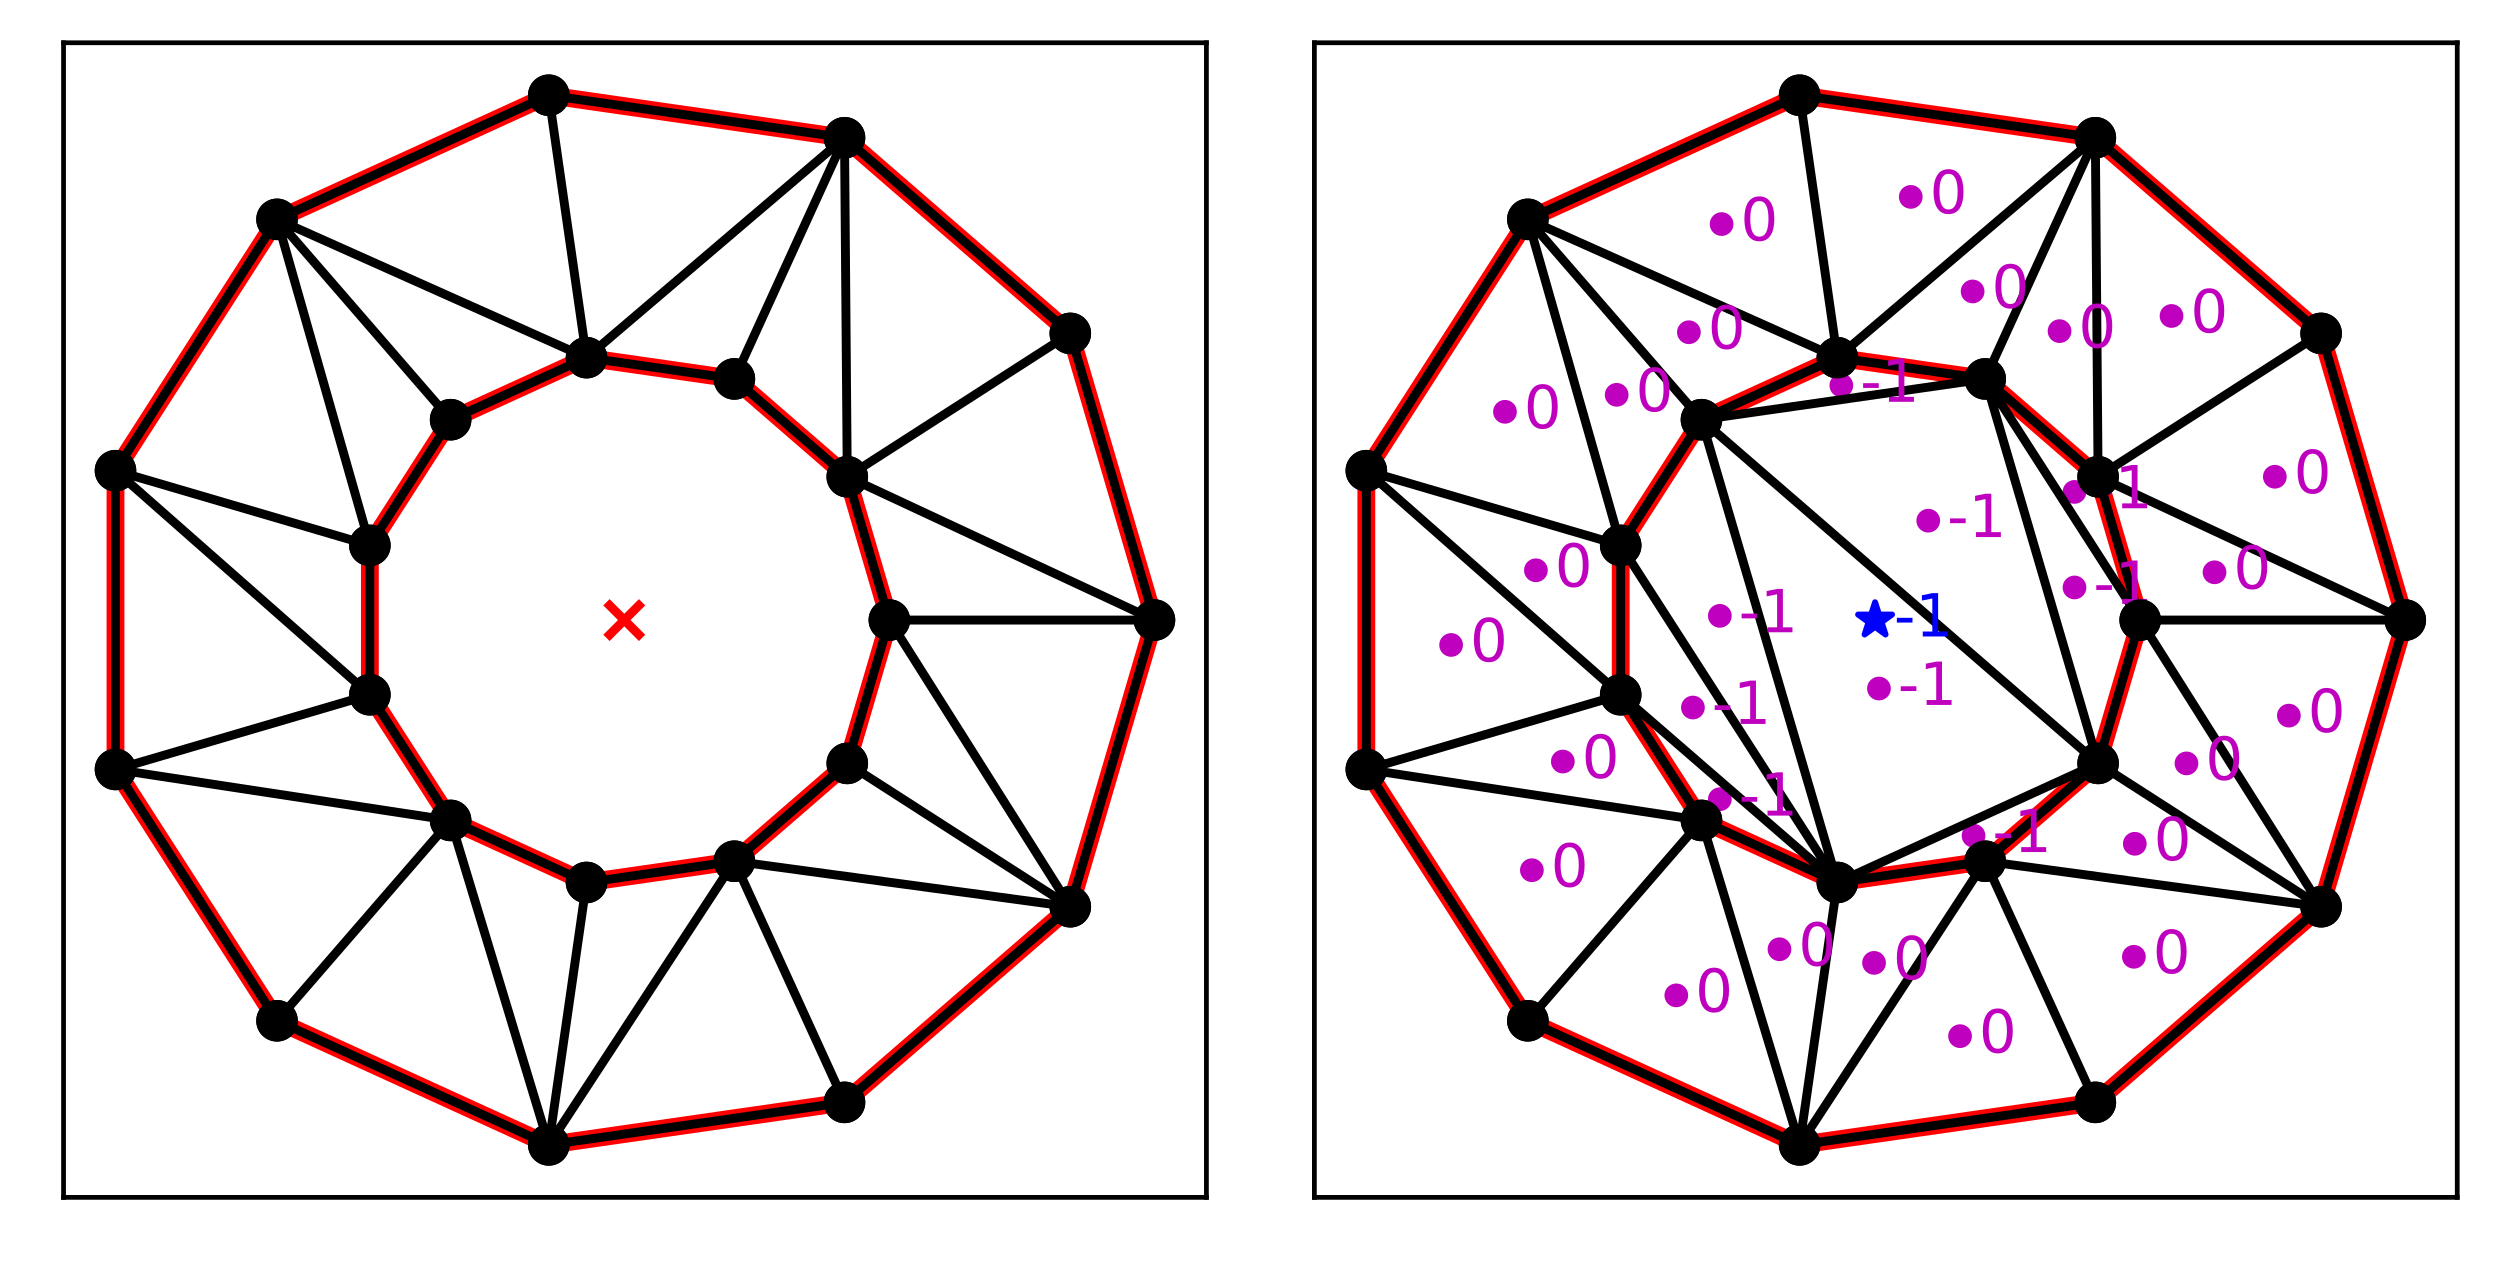 <?xml version="1.0" encoding="utf-8" standalone="no"?>
<!DOCTYPE svg PUBLIC "-//W3C//DTD SVG 1.1//EN"
  "http://www.w3.org/Graphics/SVG/1.1/DTD/svg11.dtd">
<!-- Created with matplotlib (https://matplotlib.org/) -->
<svg height="212.3pt" version="1.1" viewBox="0 0 420.921 212.3" width="420.921pt" xmlns="http://www.w3.org/2000/svg" xmlns:xlink="http://www.w3.org/1999/xlink">
 <defs>
  <style type="text/css">*{stroke-linecap:butt;stroke-linejoin:round;}</style>
 </defs>
 <g id="figure_1">
  <g id="patch_1">
   <path d="M 0 212.3 
L 420.921 212.3 
L 420.921 0 
L 0 0 
z
" style="fill:#ffffff;"/>
  </g>
  <g id="axes_1">
   <g id="patch_2">
    <path d="M 10.7 201.6 
L 203.121 201.6 
L 203.121 7.2 
L 10.7 7.2 
z
" style="fill:#ffffff;"/>
   </g>
   <g id="patch_3">
    <path clip-path="url(#pfe56789e17)" d="M 142.188 23.195 
L 180.203 56.136 
z
" style="fill:none;stroke:#ff0000;stroke-linejoin:miter;stroke-width:3;"/>
   </g>
   <g id="patch_4">
    <path clip-path="url(#pfe56789e17)" d="M 92.398 16.036 
L 142.188 23.195 
z
" style="fill:none;stroke:#ff0000;stroke-linejoin:miter;stroke-width:3;"/>
   </g>
   <g id="patch_5">
    <path clip-path="url(#pfe56789e17)" d="M 46.642 36.932 
L 92.398 16.036 
z
" style="fill:none;stroke:#ff0000;stroke-linejoin:miter;stroke-width:3;"/>
   </g>
   <g id="patch_6">
    <path clip-path="url(#pfe56789e17)" d="M 19.446 79.249 
L 46.642 36.932 
z
" style="fill:none;stroke:#ff0000;stroke-linejoin:miter;stroke-width:3;"/>
   </g>
   <g id="patch_7">
    <path clip-path="url(#pfe56789e17)" d="M 19.446 129.551 
L 19.446 79.249 
z
" style="fill:none;stroke:#ff0000;stroke-linejoin:miter;stroke-width:3;"/>
   </g>
   <g id="patch_8">
    <path clip-path="url(#pfe56789e17)" d="M 46.642 171.868 
L 19.446 129.551 
z
" style="fill:none;stroke:#ff0000;stroke-linejoin:miter;stroke-width:3;"/>
   </g>
   <g id="patch_9">
    <path clip-path="url(#pfe56789e17)" d="M 92.398 192.764 
L 46.642 171.868 
z
" style="fill:none;stroke:#ff0000;stroke-linejoin:miter;stroke-width:3;"/>
   </g>
   <g id="patch_10">
    <path clip-path="url(#pfe56789e17)" d="M 142.188 185.605 
L 92.398 192.764 
z
" style="fill:none;stroke:#ff0000;stroke-linejoin:miter;stroke-width:3;"/>
   </g>
   <g id="patch_11">
    <path clip-path="url(#pfe56789e17)" d="M 180.203 152.664 
L 142.188 185.605 
z
" style="fill:none;stroke:#ff0000;stroke-linejoin:miter;stroke-width:3;"/>
   </g>
   <g id="patch_12">
    <path clip-path="url(#pfe56789e17)" d="M 194.375 104.4 
L 180.203 152.664 
z
" style="fill:none;stroke:#ff0000;stroke-linejoin:miter;stroke-width:3;"/>
   </g>
   <g id="patch_13">
    <path clip-path="url(#pfe56789e17)" d="M 180.203 56.136 
L 194.375 104.4 
z
" style="fill:none;stroke:#ff0000;stroke-linejoin:miter;stroke-width:3;"/>
   </g>
   <g id="patch_14">
    <path clip-path="url(#pfe56789e17)" d="M 142.653 80.268 
L 123.645 63.798 
z
" style="fill:none;stroke:#ff0000;stroke-linejoin:miter;stroke-width:3;"/>
   </g>
   <g id="patch_15">
    <path clip-path="url(#pfe56789e17)" d="M 98.75 60.218 
L 123.645 63.798 
z
" style="fill:none;stroke:#ff0000;stroke-linejoin:miter;stroke-width:3;"/>
   </g>
   <g id="patch_16">
    <path clip-path="url(#pfe56789e17)" d="M 98.75 60.218 
L 75.872 70.666 
z
" style="fill:none;stroke:#ff0000;stroke-linejoin:miter;stroke-width:3;"/>
   </g>
   <g id="patch_17">
    <path clip-path="url(#pfe56789e17)" d="M 62.274 91.825 
L 75.872 70.666 
z
" style="fill:none;stroke:#ff0000;stroke-linejoin:miter;stroke-width:3;"/>
   </g>
   <g id="patch_18">
    <path clip-path="url(#pfe56789e17)" d="M 62.274 91.825 
L 62.274 116.975 
z
" style="fill:none;stroke:#ff0000;stroke-linejoin:miter;stroke-width:3;"/>
   </g>
   <g id="patch_19">
    <path clip-path="url(#pfe56789e17)" d="M 75.872 138.134 
L 62.274 116.975 
z
" style="fill:none;stroke:#ff0000;stroke-linejoin:miter;stroke-width:3;"/>
   </g>
   <g id="patch_20">
    <path clip-path="url(#pfe56789e17)" d="M 75.872 138.134 
L 98.75 148.582 
z
" style="fill:none;stroke:#ff0000;stroke-linejoin:miter;stroke-width:3;"/>
   </g>
   <g id="patch_21">
    <path clip-path="url(#pfe56789e17)" d="M 123.645 145.002 
L 98.75 148.582 
z
" style="fill:none;stroke:#ff0000;stroke-linejoin:miter;stroke-width:3;"/>
   </g>
   <g id="patch_22">
    <path clip-path="url(#pfe56789e17)" d="M 142.653 128.532 
L 123.645 145.002 
z
" style="fill:none;stroke:#ff0000;stroke-linejoin:miter;stroke-width:3;"/>
   </g>
   <g id="patch_23">
    <path clip-path="url(#pfe56789e17)" d="M 149.739 104.4 
L 142.653 128.532 
z
" style="fill:none;stroke:#ff0000;stroke-linejoin:miter;stroke-width:3;"/>
   </g>
   <g id="patch_24">
    <path clip-path="url(#pfe56789e17)" d="M 142.653 80.268 
L 149.739 104.4 
z
" style="fill:none;stroke:#ff0000;stroke-linejoin:miter;stroke-width:3;"/>
   </g>
   <g id="PathCollection_1">
    <defs>
     <path d="M 0 3 
C 0.796 3 1.559 2.684 2.121 2.121 
C 2.684 1.559 3 0.796 3 0 
C 3 -0.796 2.684 -1.559 2.121 -2.121 
C 1.559 -2.684 0.796 -3 0 -3 
C -0.796 -3 -1.559 -2.684 -2.121 -2.121 
C -2.684 -1.559 -3 -0.796 -3 0 
C -3 0.796 -2.684 1.559 -2.121 2.121 
C -1.559 2.684 -0.796 3 0 3 
z
" id="mc7cadf5837" style="stroke:#000000;"/>
    </defs>
    <g clip-path="url(#pfe56789e17)">
     <use style="stroke:#000000;" x="180.203" xlink:href="#mc7cadf5837" y="56.136"/>
     <use style="stroke:#000000;" x="142.188" xlink:href="#mc7cadf5837" y="23.195"/>
     <use style="stroke:#000000;" x="92.398" xlink:href="#mc7cadf5837" y="16.036"/>
     <use style="stroke:#000000;" x="46.642" xlink:href="#mc7cadf5837" y="36.932"/>
     <use style="stroke:#000000;" x="19.446" xlink:href="#mc7cadf5837" y="79.249"/>
     <use style="stroke:#000000;" x="19.446" xlink:href="#mc7cadf5837" y="129.551"/>
     <use style="stroke:#000000;" x="46.642" xlink:href="#mc7cadf5837" y="171.868"/>
     <use style="stroke:#000000;" x="92.398" xlink:href="#mc7cadf5837" y="192.764"/>
     <use style="stroke:#000000;" x="142.188" xlink:href="#mc7cadf5837" y="185.605"/>
     <use style="stroke:#000000;" x="180.203" xlink:href="#mc7cadf5837" y="152.664"/>
     <use style="stroke:#000000;" x="194.375" xlink:href="#mc7cadf5837" y="104.4"/>
     <use style="stroke:#000000;" x="142.653" xlink:href="#mc7cadf5837" y="80.268"/>
     <use style="stroke:#000000;" x="123.645" xlink:href="#mc7cadf5837" y="63.798"/>
     <use style="stroke:#000000;" x="98.75" xlink:href="#mc7cadf5837" y="60.218"/>
     <use style="stroke:#000000;" x="75.872" xlink:href="#mc7cadf5837" y="70.666"/>
     <use style="stroke:#000000;" x="62.274" xlink:href="#mc7cadf5837" y="91.825"/>
     <use style="stroke:#000000;" x="62.274" xlink:href="#mc7cadf5837" y="116.975"/>
     <use style="stroke:#000000;" x="75.872" xlink:href="#mc7cadf5837" y="138.134"/>
     <use style="stroke:#000000;" x="98.75" xlink:href="#mc7cadf5837" y="148.582"/>
     <use style="stroke:#000000;" x="123.645" xlink:href="#mc7cadf5837" y="145.002"/>
     <use style="stroke:#000000;" x="142.653" xlink:href="#mc7cadf5837" y="128.532"/>
     <use style="stroke:#000000;" x="149.739" xlink:href="#mc7cadf5837" y="104.4"/>
    </g>
   </g>
   <g id="PathCollection_2">
    <defs>
     <path d="M -3 3 
L 3 -3 
M -3 -3 
L 3 3 
" id="m3dafe4b8c0" style="stroke:#ff0000;stroke-width:1.5;"/>
    </defs>
    <g clip-path="url(#pfe56789e17)">
     <use style="fill:#ff0000;stroke:#ff0000;stroke-width:1.5;" x="105.103" xlink:href="#m3dafe4b8c0" y="104.4"/>
    </g>
   </g>
   <g id="line2d_1">
    <path clip-path="url(#pfe56789e17)" d="M 142.188 23.195 
L 180.203 56.136 
M 92.398 16.036 
L 142.188 23.195 
M 46.642 36.932 
L 92.398 16.036 
M 19.446 79.249 
L 46.642 36.932 
M 19.446 129.551 
L 19.446 79.249 
M 46.642 171.868 
L 19.446 129.551 
M 92.398 192.764 
L 46.642 171.868 
M 142.188 185.605 
L 92.398 192.764 
M 180.203 152.664 
L 142.188 185.605 
M 194.375 104.4 
L 180.203 56.136 
M 194.375 104.4 
L 180.203 152.664 
M 142.653 80.268 
L 180.203 56.136 
M 142.653 80.268 
L 142.188 23.195 
M 142.653 80.268 
L 194.375 104.4 
M 123.645 63.798 
L 142.188 23.195 
M 123.645 63.798 
L 142.653 80.268 
M 98.75 60.218 
L 142.188 23.195 
M 98.75 60.218 
L 92.398 16.036 
M 98.75 60.218 
L 46.642 36.932 
M 98.75 60.218 
L 123.645 63.798 
M 75.872 70.666 
L 46.642 36.932 
M 75.872 70.666 
L 98.75 60.218 
M 62.274 91.825 
L 46.642 36.932 
M 62.274 91.825 
L 19.446 79.249 
M 62.274 91.825 
L 75.872 70.666 
M 62.274 116.975 
L 19.446 79.249 
M 62.274 116.975 
L 19.446 129.551 
M 62.274 116.975 
L 62.274 91.825 
M 75.872 138.134 
L 19.446 129.551 
M 75.872 138.134 
L 46.642 171.868 
M 75.872 138.134 
L 92.398 192.764 
M 75.872 138.134 
L 62.274 116.975 
M 98.75 148.582 
L 92.398 192.764 
M 98.75 148.582 
L 75.872 138.134 
M 123.645 145.002 
L 92.398 192.764 
M 123.645 145.002 
L 142.188 185.605 
M 123.645 145.002 
L 180.203 152.664 
M 123.645 145.002 
L 98.75 148.582 
M 142.653 128.532 
L 180.203 152.664 
M 142.653 128.532 
L 123.645 145.002 
M 149.739 104.4 
L 180.203 152.664 
M 149.739 104.4 
L 194.375 104.4 
M 149.739 104.4 
L 142.653 80.268 
M 149.739 104.4 
L 142.653 128.532 
L 142.653 128.532 
" style="fill:none;stroke:#000000;stroke-linecap:square;stroke-width:1.5;"/>
   </g>
   <g id="line2d_2">
    <g clip-path="url(#pfe56789e17)">
     <use style="stroke:#000000;" x="180.203" xlink:href="#mc7cadf5837" y="56.136"/>
     <use style="stroke:#000000;" x="142.188" xlink:href="#mc7cadf5837" y="23.195"/>
     <use style="stroke:#000000;" x="92.398" xlink:href="#mc7cadf5837" y="16.036"/>
     <use style="stroke:#000000;" x="46.642" xlink:href="#mc7cadf5837" y="36.932"/>
     <use style="stroke:#000000;" x="19.446" xlink:href="#mc7cadf5837" y="79.249"/>
     <use style="stroke:#000000;" x="19.446" xlink:href="#mc7cadf5837" y="129.551"/>
     <use style="stroke:#000000;" x="46.642" xlink:href="#mc7cadf5837" y="171.868"/>
     <use style="stroke:#000000;" x="92.398" xlink:href="#mc7cadf5837" y="192.764"/>
     <use style="stroke:#000000;" x="142.188" xlink:href="#mc7cadf5837" y="185.605"/>
     <use style="stroke:#000000;" x="180.203" xlink:href="#mc7cadf5837" y="152.664"/>
     <use style="stroke:#000000;" x="194.375" xlink:href="#mc7cadf5837" y="104.4"/>
     <use style="stroke:#000000;" x="142.653" xlink:href="#mc7cadf5837" y="80.268"/>
     <use style="stroke:#000000;" x="123.645" xlink:href="#mc7cadf5837" y="63.798"/>
     <use style="stroke:#000000;" x="98.75" xlink:href="#mc7cadf5837" y="60.218"/>
     <use style="stroke:#000000;" x="75.872" xlink:href="#mc7cadf5837" y="70.666"/>
     <use style="stroke:#000000;" x="62.274" xlink:href="#mc7cadf5837" y="91.825"/>
     <use style="stroke:#000000;" x="62.274" xlink:href="#mc7cadf5837" y="116.975"/>
     <use style="stroke:#000000;" x="75.872" xlink:href="#mc7cadf5837" y="138.134"/>
     <use style="stroke:#000000;" x="98.75" xlink:href="#mc7cadf5837" y="148.582"/>
     <use style="stroke:#000000;" x="123.645" xlink:href="#mc7cadf5837" y="145.002"/>
     <use style="stroke:#000000;" x="142.653" xlink:href="#mc7cadf5837" y="128.532"/>
     <use style="stroke:#000000;" x="149.739" xlink:href="#mc7cadf5837" y="104.4"/>
    </g>
   </g>
   <g id="patch_25">
    <path d="M 10.7 201.6 
L 10.7 7.2 
" style="fill:none;stroke:#000000;stroke-linecap:square;stroke-linejoin:miter;stroke-width:0.8;"/>
   </g>
   <g id="patch_26">
    <path d="M 203.121 201.6 
L 203.121 7.2 
" style="fill:none;stroke:#000000;stroke-linecap:square;stroke-linejoin:miter;stroke-width:0.8;"/>
   </g>
   <g id="patch_27">
    <path d="M 10.7 201.6 
L 203.121 201.6 
" style="fill:none;stroke:#000000;stroke-linecap:square;stroke-linejoin:miter;stroke-width:0.8;"/>
   </g>
   <g id="patch_28">
    <path d="M 10.7 7.2 
L 203.121 7.2 
" style="fill:none;stroke:#000000;stroke-linecap:square;stroke-linejoin:miter;stroke-width:0.8;"/>
   </g>
  </g>
  <g id="axes_2">
   <g id="patch_29">
    <path d="M 221.3 201.6 
L 413.721 201.6 
L 413.721 7.2 
L 221.3 7.2 
z
" style="fill:#ffffff;"/>
   </g>
   <g id="patch_30">
    <path clip-path="url(#p7f2d212f86)" d="M 352.788 23.195 
L 390.803 56.136 
z
" style="fill:none;stroke:#ff0000;stroke-linejoin:miter;stroke-width:3;"/>
   </g>
   <g id="patch_31">
    <path clip-path="url(#p7f2d212f86)" d="M 302.998 16.036 
L 352.788 23.195 
z
" style="fill:none;stroke:#ff0000;stroke-linejoin:miter;stroke-width:3;"/>
   </g>
   <g id="patch_32">
    <path clip-path="url(#p7f2d212f86)" d="M 257.242 36.932 
L 302.998 16.036 
z
" style="fill:none;stroke:#ff0000;stroke-linejoin:miter;stroke-width:3;"/>
   </g>
   <g id="patch_33">
    <path clip-path="url(#p7f2d212f86)" d="M 230.046 79.249 
L 257.242 36.932 
z
" style="fill:none;stroke:#ff0000;stroke-linejoin:miter;stroke-width:3;"/>
   </g>
   <g id="patch_34">
    <path clip-path="url(#p7f2d212f86)" d="M 230.046 129.551 
L 230.046 79.249 
z
" style="fill:none;stroke:#ff0000;stroke-linejoin:miter;stroke-width:3;"/>
   </g>
   <g id="patch_35">
    <path clip-path="url(#p7f2d212f86)" d="M 257.242 171.868 
L 230.046 129.551 
z
" style="fill:none;stroke:#ff0000;stroke-linejoin:miter;stroke-width:3;"/>
   </g>
   <g id="patch_36">
    <path clip-path="url(#p7f2d212f86)" d="M 302.998 192.764 
L 257.242 171.868 
z
" style="fill:none;stroke:#ff0000;stroke-linejoin:miter;stroke-width:3;"/>
   </g>
   <g id="patch_37">
    <path clip-path="url(#p7f2d212f86)" d="M 352.788 185.605 
L 302.998 192.764 
z
" style="fill:none;stroke:#ff0000;stroke-linejoin:miter;stroke-width:3;"/>
   </g>
   <g id="patch_38">
    <path clip-path="url(#p7f2d212f86)" d="M 390.803 152.664 
L 352.788 185.605 
z
" style="fill:none;stroke:#ff0000;stroke-linejoin:miter;stroke-width:3;"/>
   </g>
   <g id="patch_39">
    <path clip-path="url(#p7f2d212f86)" d="M 404.975 104.4 
L 390.803 152.664 
z
" style="fill:none;stroke:#ff0000;stroke-linejoin:miter;stroke-width:3;"/>
   </g>
   <g id="patch_40">
    <path clip-path="url(#p7f2d212f86)" d="M 390.803 56.136 
L 404.975 104.4 
z
" style="fill:none;stroke:#ff0000;stroke-linejoin:miter;stroke-width:3;"/>
   </g>
   <g id="patch_41">
    <path clip-path="url(#p7f2d212f86)" d="M 353.253 80.268 
L 334.245 63.798 
z
" style="fill:none;stroke:#ff0000;stroke-linejoin:miter;stroke-width:3;"/>
   </g>
   <g id="patch_42">
    <path clip-path="url(#p7f2d212f86)" d="M 309.35 60.218 
L 334.245 63.798 
z
" style="fill:none;stroke:#ff0000;stroke-linejoin:miter;stroke-width:3;"/>
   </g>
   <g id="patch_43">
    <path clip-path="url(#p7f2d212f86)" d="M 309.35 60.218 
L 286.472 70.666 
z
" style="fill:none;stroke:#ff0000;stroke-linejoin:miter;stroke-width:3;"/>
   </g>
   <g id="patch_44">
    <path clip-path="url(#p7f2d212f86)" d="M 272.874 91.825 
L 286.472 70.666 
z
" style="fill:none;stroke:#ff0000;stroke-linejoin:miter;stroke-width:3;"/>
   </g>
   <g id="patch_45">
    <path clip-path="url(#p7f2d212f86)" d="M 272.874 91.825 
L 272.874 116.975 
z
" style="fill:none;stroke:#ff0000;stroke-linejoin:miter;stroke-width:3;"/>
   </g>
   <g id="patch_46">
    <path clip-path="url(#p7f2d212f86)" d="M 286.472 138.134 
L 272.874 116.975 
z
" style="fill:none;stroke:#ff0000;stroke-linejoin:miter;stroke-width:3;"/>
   </g>
   <g id="patch_47">
    <path clip-path="url(#p7f2d212f86)" d="M 286.472 138.134 
L 309.35 148.582 
z
" style="fill:none;stroke:#ff0000;stroke-linejoin:miter;stroke-width:3;"/>
   </g>
   <g id="patch_48">
    <path clip-path="url(#p7f2d212f86)" d="M 334.245 145.002 
L 309.35 148.582 
z
" style="fill:none;stroke:#ff0000;stroke-linejoin:miter;stroke-width:3;"/>
   </g>
   <g id="patch_49">
    <path clip-path="url(#p7f2d212f86)" d="M 353.253 128.532 
L 334.245 145.002 
z
" style="fill:none;stroke:#ff0000;stroke-linejoin:miter;stroke-width:3;"/>
   </g>
   <g id="patch_50">
    <path clip-path="url(#p7f2d212f86)" d="M 360.339 104.4 
L 353.253 128.532 
z
" style="fill:none;stroke:#ff0000;stroke-linejoin:miter;stroke-width:3;"/>
   </g>
   <g id="patch_51">
    <path clip-path="url(#p7f2d212f86)" d="M 353.253 80.268 
L 360.339 104.4 
z
" style="fill:none;stroke:#ff0000;stroke-linejoin:miter;stroke-width:3;"/>
   </g>
   <g id="PathCollection_3">
    <g clip-path="url(#p7f2d212f86)">
     <use style="stroke:#000000;" x="390.803" xlink:href="#mc7cadf5837" y="56.136"/>
     <use style="stroke:#000000;" x="352.788" xlink:href="#mc7cadf5837" y="23.195"/>
     <use style="stroke:#000000;" x="302.998" xlink:href="#mc7cadf5837" y="16.036"/>
     <use style="stroke:#000000;" x="257.242" xlink:href="#mc7cadf5837" y="36.932"/>
     <use style="stroke:#000000;" x="230.046" xlink:href="#mc7cadf5837" y="79.249"/>
     <use style="stroke:#000000;" x="230.046" xlink:href="#mc7cadf5837" y="129.551"/>
     <use style="stroke:#000000;" x="257.242" xlink:href="#mc7cadf5837" y="171.868"/>
     <use style="stroke:#000000;" x="302.998" xlink:href="#mc7cadf5837" y="192.764"/>
     <use style="stroke:#000000;" x="352.788" xlink:href="#mc7cadf5837" y="185.605"/>
     <use style="stroke:#000000;" x="390.803" xlink:href="#mc7cadf5837" y="152.664"/>
     <use style="stroke:#000000;" x="404.975" xlink:href="#mc7cadf5837" y="104.4"/>
     <use style="stroke:#000000;" x="353.253" xlink:href="#mc7cadf5837" y="80.268"/>
     <use style="stroke:#000000;" x="334.245" xlink:href="#mc7cadf5837" y="63.798"/>
     <use style="stroke:#000000;" x="309.35" xlink:href="#mc7cadf5837" y="60.218"/>
     <use style="stroke:#000000;" x="286.472" xlink:href="#mc7cadf5837" y="70.666"/>
     <use style="stroke:#000000;" x="272.874" xlink:href="#mc7cadf5837" y="91.825"/>
     <use style="stroke:#000000;" x="272.874" xlink:href="#mc7cadf5837" y="116.975"/>
     <use style="stroke:#000000;" x="286.472" xlink:href="#mc7cadf5837" y="138.134"/>
     <use style="stroke:#000000;" x="309.35" xlink:href="#mc7cadf5837" y="148.582"/>
     <use style="stroke:#000000;" x="334.245" xlink:href="#mc7cadf5837" y="145.002"/>
     <use style="stroke:#000000;" x="353.253" xlink:href="#mc7cadf5837" y="128.532"/>
     <use style="stroke:#000000;" x="360.339" xlink:href="#mc7cadf5837" y="104.4"/>
    </g>
   </g>
   <g id="PathCollection_4">
    <defs>
     <path d="M 0 -3 
L -0.674 -0.927 
L -2.853 -0.927 
L -1.09 0.354 
L -1.763 2.427 
L -0 1.146 
L 1.763 2.427 
L 1.09 0.354 
L 2.853 -0.927 
L 0.674 -0.927 
z
" id="ma63c5a9172" style="stroke:#0000ff;"/>
    </defs>
    <g clip-path="url(#p7f2d212f86)">
     <use style="fill:#0000ff;stroke:#0000ff;" x="315.703" xlink:href="#ma63c5a9172" y="104.4"/>
    </g>
   </g>
   <g id="PathCollection_5">
    <defs>
     <path d="M 0 1.5 
C 0.398 1.5 0.779 1.342 1.061 1.061 
C 1.342 0.779 1.5 0.398 1.5 0 
C 1.5 -0.398 1.342 -0.779 1.061 -1.061 
C 0.779 -1.342 0.398 -1.5 0 -1.5 
C -0.398 -1.5 -0.779 -1.342 -1.061 -1.061 
C -1.342 -0.779 -1.5 -0.398 -1.5 0 
C -1.5 0.398 -1.342 0.779 -1.061 1.061 
C -0.779 1.342 -0.398 1.5 0 1.5 
z
" id="mfb42a162ad" style="stroke:#bf00bf;"/>
    </defs>
    <g clip-path="url(#p7f2d212f86)">
     <use style="fill:#bf00bf;stroke:#bf00bf;" x="257.92" xlink:href="#mfb42a162ad" y="146.517"/>
     <use style="fill:#bf00bf;stroke:#bf00bf;" x="299.607" xlink:href="#mfb42a162ad" y="159.826"/>
     <use style="fill:#bf00bf;stroke:#bf00bf;" x="282.237" xlink:href="#mfb42a162ad" y="167.588"/>
     <use style="fill:#bf00bf;stroke:#bf00bf;" x="315.531" xlink:href="#mfb42a162ad" y="162.116"/>
     <use style="fill:#bf00bf;stroke:#bf00bf;" x="289.566" xlink:href="#mfb42a162ad" y="134.564"/>
     <use style="fill:#bf00bf;stroke:#bf00bf;" x="263.131" xlink:href="#mfb42a162ad" y="128.22"/>
     <use style="fill:#bf00bf;stroke:#bf00bf;" x="253.388" xlink:href="#mfb42a162ad" y="69.335"/>
     <use style="fill:#bf00bf;stroke:#bf00bf;" x="244.322" xlink:href="#mfb42a162ad" y="108.592"/>
     <use style="fill:#bf00bf;stroke:#bf00bf;" x="258.598" xlink:href="#mfb42a162ad" y="96.016"/>
     <use style="fill:#bf00bf;stroke:#bf00bf;" x="289.863" xlink:href="#mfb42a162ad" y="37.729"/>
     <use style="fill:#bf00bf;stroke:#bf00bf;" x="285.033" xlink:href="#mfb42a162ad" y="119.127"/>
     <use style="fill:#bf00bf;stroke:#bf00bf;" x="289.566" xlink:href="#mfb42a162ad" y="103.691"/>
     <use style="fill:#bf00bf;stroke:#bf00bf;" x="272.196" xlink:href="#mfb42a162ad" y="66.474"/>
     <use style="fill:#bf00bf;stroke:#bf00bf;" x="284.355" xlink:href="#mfb42a162ad" y="55.939"/>
     <use style="fill:#bf00bf;stroke:#bf00bf;" x="316.358" xlink:href="#mfb42a162ad" y="115.927"/>
     <use style="fill:#bf00bf;stroke:#bf00bf;" x="359.279" xlink:href="#mfb42a162ad" y="161.091"/>
     <use style="fill:#bf00bf;stroke:#bf00bf;" x="330.01" xlink:href="#mfb42a162ad" y="174.457"/>
     <use style="fill:#bf00bf;stroke:#bf00bf;" x="368.132" xlink:href="#mfb42a162ad" y="128.532"/>
     <use style="fill:#bf00bf;stroke:#bf00bf;" x="359.434" xlink:href="#mfb42a162ad" y="142.066"/>
     <use style="fill:#bf00bf;stroke:#bf00bf;" x="385.372" xlink:href="#mfb42a162ad" y="120.488"/>
     <use style="fill:#bf00bf;stroke:#bf00bf;" x="324.657" xlink:href="#mfb42a162ad" y="87.665"/>
     <use style="fill:#bf00bf;stroke:#bf00bf;" x="332.128" xlink:href="#mfb42a162ad" y="49.07"/>
     <use style="fill:#bf00bf;stroke:#bf00bf;" x="310.022" xlink:href="#mfb42a162ad" y="64.894"/>
     <use style="fill:#bf00bf;stroke:#bf00bf;" x="346.762" xlink:href="#mfb42a162ad" y="55.753"/>
     <use style="fill:#bf00bf;stroke:#bf00bf;" x="321.712" xlink:href="#mfb42a162ad" y="33.15"/>
     <use style="fill:#bf00bf;stroke:#bf00bf;" x="372.855" xlink:href="#mfb42a162ad" y="96.356"/>
     <use style="fill:#bf00bf;stroke:#bf00bf;" x="349.279" xlink:href="#mfb42a162ad" y="82.822"/>
     <use style="fill:#bf00bf;stroke:#bf00bf;" x="383.01" xlink:href="#mfb42a162ad" y="80.268"/>
     <use style="fill:#bf00bf;stroke:#bf00bf;" x="365.615" xlink:href="#mfb42a162ad" y="53.2"/>
     <use style="fill:#bf00bf;stroke:#bf00bf;" x="349.279" xlink:href="#mfb42a162ad" y="98.91"/>
     <use style="fill:#bf00bf;stroke:#bf00bf;" x="332.283" xlink:href="#mfb42a162ad" y="140.705"/>
    </g>
   </g>
   <g id="line2d_3">
    <path clip-path="url(#p7f2d212f86)" d="M 352.788 23.195 
L 390.803 56.136 
M 302.998 16.036 
L 352.788 23.195 
M 257.242 36.932 
L 302.998 16.036 
M 230.046 79.249 
L 257.242 36.932 
M 230.046 129.551 
L 230.046 79.249 
M 257.242 171.868 
L 230.046 129.551 
M 302.998 192.764 
L 257.242 171.868 
M 352.788 185.605 
L 302.998 192.764 
M 390.803 152.664 
L 352.788 185.605 
M 404.975 104.4 
L 390.803 56.136 
M 404.975 104.4 
L 390.803 152.664 
M 353.253 80.268 
L 390.803 56.136 
M 353.253 80.268 
L 352.788 23.195 
M 353.253 80.268 
L 404.975 104.4 
M 334.245 63.798 
L 352.788 23.195 
M 334.245 63.798 
L 353.253 80.268 
M 309.35 60.218 
L 352.788 23.195 
M 309.35 60.218 
L 302.998 16.036 
M 309.35 60.218 
L 257.242 36.932 
M 309.35 60.218 
L 334.245 63.798 
M 286.472 70.666 
L 257.242 36.932 
M 286.472 70.666 
L 334.245 63.798 
M 286.472 70.666 
L 309.35 60.218 
M 272.874 91.825 
L 257.242 36.932 
M 272.874 91.825 
L 230.046 79.249 
M 272.874 91.825 
L 286.472 70.666 
M 272.874 116.975 
L 230.046 79.249 
M 272.874 116.975 
L 230.046 129.551 
M 272.874 116.975 
L 272.874 91.825 
M 286.472 138.134 
L 230.046 129.551 
M 286.472 138.134 
L 257.242 171.868 
M 286.472 138.134 
L 302.998 192.764 
M 286.472 138.134 
L 272.874 116.975 
M 309.35 148.582 
L 302.998 192.764 
M 309.35 148.582 
L 286.472 70.666 
M 309.35 148.582 
L 272.874 91.825 
M 309.35 148.582 
L 272.874 116.975 
M 309.35 148.582 
L 286.472 138.134 
M 334.245 145.002 
L 302.998 192.764 
M 334.245 145.002 
L 352.788 185.605 
M 334.245 145.002 
L 390.803 152.664 
M 334.245 145.002 
L 309.35 148.582 
M 353.253 128.532 
L 390.803 152.664 
M 353.253 128.532 
L 334.245 63.798 
M 353.253 128.532 
L 286.472 70.666 
M 353.253 128.532 
L 309.35 148.582 
M 353.253 128.532 
L 334.245 145.002 
M 360.339 104.4 
L 390.803 152.664 
M 360.339 104.4 
L 404.975 104.4 
M 360.339 104.4 
L 353.253 80.268 
M 360.339 104.4 
L 334.245 63.798 
M 360.339 104.4 
L 353.253 128.532 
L 353.253 128.532 
" style="fill:none;stroke:#000000;stroke-linecap:square;stroke-width:1.5;"/>
   </g>
   <g id="text_1">
    <!--  0 -->
    <g style="fill:#bf00bf;" transform="translate(257.92 149.277)scale(0.1 -0.1)">
     <defs>
      <path id="DejaVuSans-32"/>
      <path d="M 31.781 66.406 
Q 24.172 66.406 20.328 58.906 
Q 16.5 51.422 16.5 36.375 
Q 16.5 21.391 20.328 13.891 
Q 24.172 6.391 31.781 6.391 
Q 39.453 6.391 43.281 13.891 
Q 47.125 21.391 47.125 36.375 
Q 47.125 51.422 43.281 58.906 
Q 39.453 66.406 31.781 66.406 
z
M 31.781 74.219 
Q 44.047 74.219 50.516 64.516 
Q 56.984 54.828 56.984 36.375 
Q 56.984 17.969 50.516 8.266 
Q 44.047 -1.422 31.781 -1.422 
Q 19.531 -1.422 13.062 8.266 
Q 6.594 17.969 6.594 36.375 
Q 6.594 54.828 13.062 64.516 
Q 19.531 74.219 31.781 74.219 
z
" id="DejaVuSans-48"/>
     </defs>
     <use xlink:href="#DejaVuSans-32"/>
     <use x="31.787" xlink:href="#DejaVuSans-48"/>
    </g>
   </g>
   <g id="text_2">
    <!--  0 -->
    <g style="fill:#bf00bf;" transform="translate(299.607 162.586)scale(0.1 -0.1)">
     <use xlink:href="#DejaVuSans-32"/>
     <use x="31.787" xlink:href="#DejaVuSans-48"/>
    </g>
   </g>
   <g id="text_3">
    <!--  0 -->
    <g style="fill:#bf00bf;" transform="translate(282.237 170.348)scale(0.1 -0.1)">
     <use xlink:href="#DejaVuSans-32"/>
     <use x="31.787" xlink:href="#DejaVuSans-48"/>
    </g>
   </g>
   <g id="text_4">
    <!--  0 -->
    <g style="fill:#bf00bf;" transform="translate(315.531 164.875)scale(0.1 -0.1)">
     <use xlink:href="#DejaVuSans-32"/>
     <use x="31.787" xlink:href="#DejaVuSans-48"/>
    </g>
   </g>
   <g id="text_5">
    <!--  -1 -->
    <g style="fill:#bf00bf;" transform="translate(289.566 137.323)scale(0.1 -0.1)">
     <defs>
      <path d="M 4.891 31.391 
L 31.203 31.391 
L 31.203 23.391 
L 4.891 23.391 
z
" id="DejaVuSans-45"/>
      <path d="M 12.406 8.297 
L 28.516 8.297 
L 28.516 63.922 
L 10.984 60.406 
L 10.984 69.391 
L 28.422 72.906 
L 38.281 72.906 
L 38.281 8.297 
L 54.391 8.297 
L 54.391 0 
L 12.406 0 
z
" id="DejaVuSans-49"/>
     </defs>
     <use xlink:href="#DejaVuSans-32"/>
     <use x="31.787" xlink:href="#DejaVuSans-45"/>
     <use x="67.871" xlink:href="#DejaVuSans-49"/>
    </g>
   </g>
   <g id="text_6">
    <!--  0 -->
    <g style="fill:#bf00bf;" transform="translate(263.131 130.979)scale(0.1 -0.1)">
     <use xlink:href="#DejaVuSans-32"/>
     <use x="31.787" xlink:href="#DejaVuSans-48"/>
    </g>
   </g>
   <g id="text_7">
    <!--  0 -->
    <g style="fill:#bf00bf;" transform="translate(253.388 72.095)scale(0.1 -0.1)">
     <use xlink:href="#DejaVuSans-32"/>
     <use x="31.787" xlink:href="#DejaVuSans-48"/>
    </g>
   </g>
   <g id="text_8">
    <!--  0 -->
    <g style="fill:#bf00bf;" transform="translate(244.322 111.351)scale(0.1 -0.1)">
     <use xlink:href="#DejaVuSans-32"/>
     <use x="31.787" xlink:href="#DejaVuSans-48"/>
    </g>
   </g>
   <g id="text_9">
    <!--  0 -->
    <g style="fill:#bf00bf;" transform="translate(258.598 98.776)scale(0.1 -0.1)">
     <use xlink:href="#DejaVuSans-32"/>
     <use x="31.787" xlink:href="#DejaVuSans-48"/>
    </g>
   </g>
   <g id="text_10">
    <!--  0 -->
    <g style="fill:#bf00bf;" transform="translate(289.863 40.488)scale(0.1 -0.1)">
     <use xlink:href="#DejaVuSans-32"/>
     <use x="31.787" xlink:href="#DejaVuSans-48"/>
    </g>
   </g>
   <g id="text_11">
    <!--  -1 -->
    <g style="fill:#bf00bf;" transform="translate(285.033 121.887)scale(0.1 -0.1)">
     <use xlink:href="#DejaVuSans-32"/>
     <use x="31.787" xlink:href="#DejaVuSans-45"/>
     <use x="67.871" xlink:href="#DejaVuSans-49"/>
    </g>
   </g>
   <g id="text_12">
    <!--  -1 -->
    <g style="fill:#bf00bf;" transform="translate(289.566 106.45)scale(0.1 -0.1)">
     <use xlink:href="#DejaVuSans-32"/>
     <use x="31.787" xlink:href="#DejaVuSans-45"/>
     <use x="67.871" xlink:href="#DejaVuSans-49"/>
    </g>
   </g>
   <g id="text_13">
    <!--  0 -->
    <g style="fill:#bf00bf;" transform="translate(272.196 69.234)scale(0.1 -0.1)">
     <use xlink:href="#DejaVuSans-32"/>
     <use x="31.787" xlink:href="#DejaVuSans-48"/>
    </g>
   </g>
   <g id="text_14">
    <!--  0 -->
    <g style="fill:#bf00bf;" transform="translate(284.355 58.698)scale(0.1 -0.1)">
     <use xlink:href="#DejaVuSans-32"/>
     <use x="31.787" xlink:href="#DejaVuSans-48"/>
    </g>
   </g>
   <g id="text_15">
    <!--  -1 -->
    <g style="fill:#bf00bf;" transform="translate(316.358 118.686)scale(0.1 -0.1)">
     <use xlink:href="#DejaVuSans-32"/>
     <use x="31.787" xlink:href="#DejaVuSans-45"/>
     <use x="67.871" xlink:href="#DejaVuSans-49"/>
    </g>
   </g>
   <g id="text_16">
    <!--  0 -->
    <g style="fill:#bf00bf;" transform="translate(359.279 163.85)scale(0.1 -0.1)">
     <use xlink:href="#DejaVuSans-32"/>
     <use x="31.787" xlink:href="#DejaVuSans-48"/>
    </g>
   </g>
   <g id="text_17">
    <!--  0 -->
    <g style="fill:#bf00bf;" transform="translate(330.01 177.216)scale(0.1 -0.1)">
     <use xlink:href="#DejaVuSans-32"/>
     <use x="31.787" xlink:href="#DejaVuSans-48"/>
    </g>
   </g>
   <g id="text_18">
    <!--  0 -->
    <g style="fill:#bf00bf;" transform="translate(368.132 131.292)scale(0.1 -0.1)">
     <use xlink:href="#DejaVuSans-32"/>
     <use x="31.787" xlink:href="#DejaVuSans-48"/>
    </g>
   </g>
   <g id="text_19">
    <!--  0 -->
    <g style="fill:#bf00bf;" transform="translate(359.434 144.826)scale(0.1 -0.1)">
     <use xlink:href="#DejaVuSans-32"/>
     <use x="31.787" xlink:href="#DejaVuSans-48"/>
    </g>
   </g>
   <g id="text_20">
    <!--  0 -->
    <g style="fill:#bf00bf;" transform="translate(385.372 123.247)scale(0.1 -0.1)">
     <use xlink:href="#DejaVuSans-32"/>
     <use x="31.787" xlink:href="#DejaVuSans-48"/>
    </g>
   </g>
   <g id="text_21">
    <!--  -1 -->
    <g style="fill:#bf00bf;" transform="translate(324.657 90.425)scale(0.1 -0.1)">
     <use xlink:href="#DejaVuSans-32"/>
     <use x="31.787" xlink:href="#DejaVuSans-45"/>
     <use x="67.871" xlink:href="#DejaVuSans-49"/>
    </g>
   </g>
   <g id="text_22">
    <!--  0 -->
    <g style="fill:#bf00bf;" transform="translate(332.128 51.83)scale(0.1 -0.1)">
     <use xlink:href="#DejaVuSans-32"/>
     <use x="31.787" xlink:href="#DejaVuSans-48"/>
    </g>
   </g>
   <g id="text_23">
    <!--  -1 -->
    <g style="fill:#bf00bf;" transform="translate(310.022 67.653)scale(0.1 -0.1)">
     <use xlink:href="#DejaVuSans-32"/>
     <use x="31.787" xlink:href="#DejaVuSans-45"/>
     <use x="67.871" xlink:href="#DejaVuSans-49"/>
    </g>
   </g>
   <g id="text_24">
    <!--  0 -->
    <g style="fill:#bf00bf;" transform="translate(346.762 58.513)scale(0.1 -0.1)">
     <use xlink:href="#DejaVuSans-32"/>
     <use x="31.787" xlink:href="#DejaVuSans-48"/>
    </g>
   </g>
   <g id="text_25">
    <!--  0 -->
    <g style="fill:#bf00bf;" transform="translate(321.712 35.909)scale(0.1 -0.1)">
     <use xlink:href="#DejaVuSans-32"/>
     <use x="31.787" xlink:href="#DejaVuSans-48"/>
    </g>
   </g>
   <g id="text_26">
    <!--  0 -->
    <g style="fill:#bf00bf;" transform="translate(372.855 99.115)scale(0.1 -0.1)">
     <use xlink:href="#DejaVuSans-32"/>
     <use x="31.787" xlink:href="#DejaVuSans-48"/>
    </g>
   </g>
   <g id="text_27">
    <!--  -1 -->
    <g style="fill:#bf00bf;" transform="translate(349.279 85.581)scale(0.1 -0.1)">
     <use xlink:href="#DejaVuSans-32"/>
     <use x="31.787" xlink:href="#DejaVuSans-45"/>
     <use x="67.871" xlink:href="#DejaVuSans-49"/>
    </g>
   </g>
   <g id="text_28">
    <!--  0 -->
    <g style="fill:#bf00bf;" transform="translate(383.01 83.027)scale(0.1 -0.1)">
     <use xlink:href="#DejaVuSans-32"/>
     <use x="31.787" xlink:href="#DejaVuSans-48"/>
    </g>
   </g>
   <g id="text_29">
    <!--  0 -->
    <g style="fill:#bf00bf;" transform="translate(365.615 55.959)scale(0.1 -0.1)">
     <use xlink:href="#DejaVuSans-32"/>
     <use x="31.787" xlink:href="#DejaVuSans-48"/>
    </g>
   </g>
   <g id="text_30">
    <!--  -1 -->
    <g style="fill:#bf00bf;" transform="translate(349.279 101.669)scale(0.1 -0.1)">
     <use xlink:href="#DejaVuSans-32"/>
     <use x="31.787" xlink:href="#DejaVuSans-45"/>
     <use x="67.871" xlink:href="#DejaVuSans-49"/>
    </g>
   </g>
   <g id="text_31">
    <!--  -1 -->
    <g style="fill:#bf00bf;" transform="translate(332.283 143.465)scale(0.1 -0.1)">
     <use xlink:href="#DejaVuSans-32"/>
     <use x="31.787" xlink:href="#DejaVuSans-45"/>
     <use x="67.871" xlink:href="#DejaVuSans-49"/>
    </g>
   </g>
   <g id="line2d_4">
    <g clip-path="url(#p7f2d212f86)">
     <use style="stroke:#000000;" x="390.803" xlink:href="#mc7cadf5837" y="56.136"/>
     <use style="stroke:#000000;" x="352.788" xlink:href="#mc7cadf5837" y="23.195"/>
     <use style="stroke:#000000;" x="302.998" xlink:href="#mc7cadf5837" y="16.036"/>
     <use style="stroke:#000000;" x="257.242" xlink:href="#mc7cadf5837" y="36.932"/>
     <use style="stroke:#000000;" x="230.046" xlink:href="#mc7cadf5837" y="79.249"/>
     <use style="stroke:#000000;" x="230.046" xlink:href="#mc7cadf5837" y="129.551"/>
     <use style="stroke:#000000;" x="257.242" xlink:href="#mc7cadf5837" y="171.868"/>
     <use style="stroke:#000000;" x="302.998" xlink:href="#mc7cadf5837" y="192.764"/>
     <use style="stroke:#000000;" x="352.788" xlink:href="#mc7cadf5837" y="185.605"/>
     <use style="stroke:#000000;" x="390.803" xlink:href="#mc7cadf5837" y="152.664"/>
     <use style="stroke:#000000;" x="404.975" xlink:href="#mc7cadf5837" y="104.4"/>
     <use style="stroke:#000000;" x="353.253" xlink:href="#mc7cadf5837" y="80.268"/>
     <use style="stroke:#000000;" x="334.245" xlink:href="#mc7cadf5837" y="63.798"/>
     <use style="stroke:#000000;" x="309.35" xlink:href="#mc7cadf5837" y="60.218"/>
     <use style="stroke:#000000;" x="286.472" xlink:href="#mc7cadf5837" y="70.666"/>
     <use style="stroke:#000000;" x="272.874" xlink:href="#mc7cadf5837" y="91.825"/>
     <use style="stroke:#000000;" x="272.874" xlink:href="#mc7cadf5837" y="116.975"/>
     <use style="stroke:#000000;" x="286.472" xlink:href="#mc7cadf5837" y="138.134"/>
     <use style="stroke:#000000;" x="309.35" xlink:href="#mc7cadf5837" y="148.582"/>
     <use style="stroke:#000000;" x="334.245" xlink:href="#mc7cadf5837" y="145.002"/>
     <use style="stroke:#000000;" x="353.253" xlink:href="#mc7cadf5837" y="128.532"/>
     <use style="stroke:#000000;" x="360.339" xlink:href="#mc7cadf5837" y="104.4"/>
    </g>
   </g>
   <g id="patch_52">
    <path d="M 221.3 201.6 
L 221.3 7.2 
" style="fill:none;stroke:#000000;stroke-linecap:square;stroke-linejoin:miter;stroke-width:0.8;"/>
   </g>
   <g id="patch_53">
    <path d="M 413.721 201.6 
L 413.721 7.2 
" style="fill:none;stroke:#000000;stroke-linecap:square;stroke-linejoin:miter;stroke-width:0.8;"/>
   </g>
   <g id="patch_54">
    <path d="M 221.3 201.6 
L 413.721 201.6 
" style="fill:none;stroke:#000000;stroke-linecap:square;stroke-linejoin:miter;stroke-width:0.8;"/>
   </g>
   <g id="patch_55">
    <path d="M 221.3 7.2 
L 413.721 7.2 
" style="fill:none;stroke:#000000;stroke-linecap:square;stroke-linejoin:miter;stroke-width:0.8;"/>
   </g>
   <g id="text_32">
    <!--  -1 -->
    <g style="fill:#0000ff;" transform="translate(315.703 107.159)scale(0.1 -0.1)">
     <use xlink:href="#DejaVuSans-32"/>
     <use x="31.787" xlink:href="#DejaVuSans-45"/>
     <use x="67.871" xlink:href="#DejaVuSans-49"/>
    </g>
   </g>
  </g>
 </g>
 <defs>
  <clipPath id="pfe56789e17">
   <rect height="194.4" width="192.421" x="10.7" y="7.2"/>
  </clipPath>
  <clipPath id="p7f2d212f86">
   <rect height="194.4" width="192.421" x="221.3" y="7.2"/>
  </clipPath>
 </defs>
</svg>
